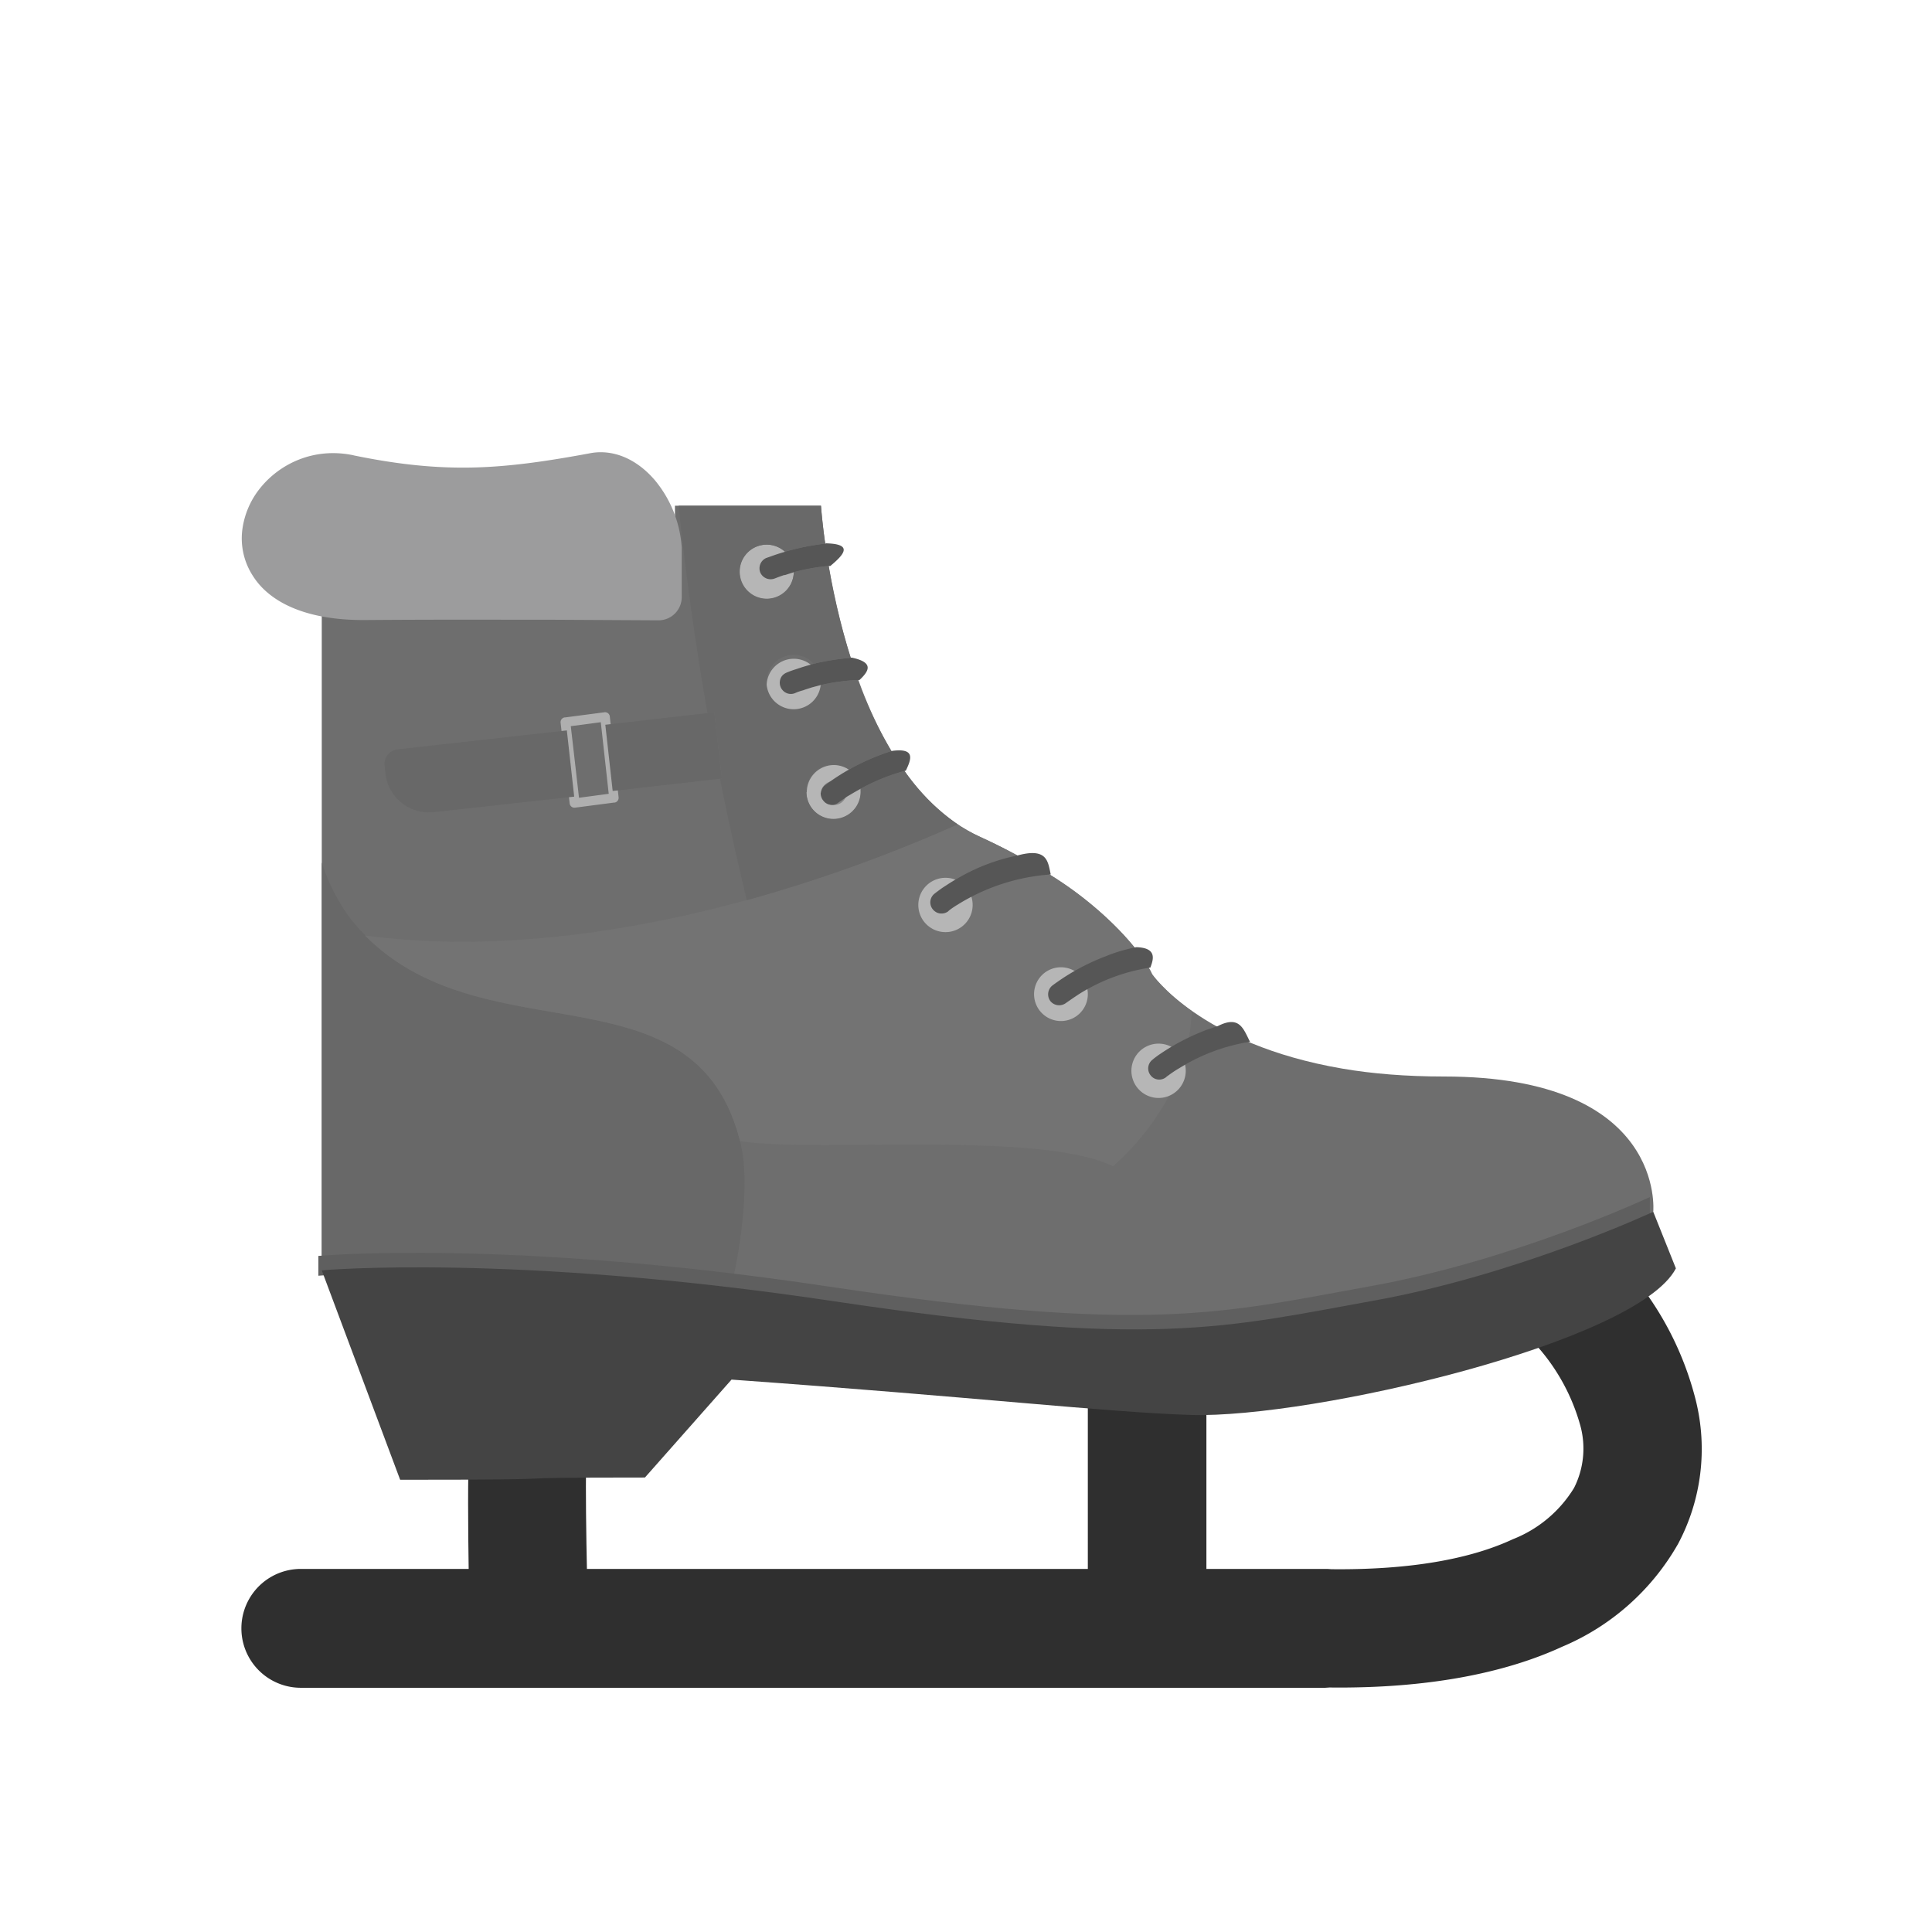 <svg xmlns="http://www.w3.org/2000/svg" xml:space="preserve" width="655.359" height="655.359" style="shape-rendering:geometricPrecision;text-rendering:geometricPrecision;image-rendering:optimizeQuality;fill-rule:evenodd;clip-rule:evenodd" viewBox="0 0 6.827 6.827"><defs><style>.fil12{fill:#686868}.fil0,.fil4,.fil6{fill:#2f2f2f;fill-rule:nonzero}.fil4,.fil6{fill:#565656}.fil4{fill:#b6b6b6}</style></defs><g id="Layer_x0020_1"><path class="fil0" d="M1.063 5.544a.21.21 0 0 0 0 .42h3.62l.015-.001c.344.004.618-.05.822-.144a.85.85 0 0 0 .41-.364.714.714 0 0 0 .062-.508 1.118 1.118 0 0 0-.242-.462.21.21 0 0 0-.321.269.706.706 0 0 1 .156.286.308.308 0 0 1-.023.218.443.443 0 0 1-.216.181c-.15.07-.363.109-.642.106a.212.212 0 0 0-.021-.001h-3.62z"/><path class="fil0" d="M4.263 4.93v.795h-.419V4.93zM2.074 5.137c-.01.053.004.596.004.597l-.418.01c0-.002-.015-.598.003-.689l.411.082z"/><g id="_339687304"><path id="_339688408" d="M1.137 1.925V4.49s.724.238.755.261c.03.024 1.101.031 1.14 0 .038-.03.747.031.777 0 .031-.03.948-.038.948-.038l.9-.223.185-.208s.047-.478-.739-.478c-.135 0-.255-.01-.36-.028-.503-.086-.672-.334-.672-.334s-.108-.254-.608-.485c-.5-.23-.562-1.17-.562-1.17h-.516v.138H1.137z" style="fill:#6e6e6e;fill-rule:nonzero"/><path id="_339688288" d="M1.137 3.046V4.49l.262.087 1.177.007s.09-.349.04-.548c-.166-.663-.96-.268-1.377-.789a.675.675 0 0 1-.102-.2z" style="fill:#686868;fill-rule:nonzero"/><path id="_339688720" d="M5.83 4.23s-.477.224-.993.316c-.516.093-.778.17-1.91 0s-1.802-.108-1.802-.108v.07s.67-.062 1.802.108c1.132.169 1.394.092 1.91 0 .516-.093.993-.316.993-.316v-.07z" style="fill:#5f5f5f;fill-rule:nonzero"/><path id="_339688384" class="fil4" d="M2.85 2.799a.095.095 0 1 0 .192 0 .095.095 0 0 0-.191 0z"/><path id="_339688840" d="M2.9 2.799a.046.046 0 1 0 .092 0 .046.046 0 0 0-.091 0z" style="fill:#868686;fill-rule:nonzero"/><path id="_339687640" class="fil4" d="M2.71 2.41a.096.096 0 1 0 .19 0 .096.096 0 0 0-.19 0z"/><path id="_339687544" class="fil4" d="M2.614 2.02a.095.095 0 1 0 .191 0 .095.095 0 0 0-.191 0z"/><path id="_339688000" class="fil6" d="M2.9 2.802c0 .01.003.02.01.028.008.01.02.015.033.014a.037.037 0 0 0 .021-.009l.022-.015.007-.005.017-.01a.769.769 0 0 1 .185-.08l.006-.002c.018-.038.036-.08-.046-.07l-.005.001a.384.384 0 0 0-.043.015.788.788 0 0 0-.192.106.038.038 0 0 0-.014.027z"/><path id="_339687520" class="fil6" d="M2.759 2.429a.04.04 0 0 0 .026.022.039.039 0 0 0 .025-.002s.01-.005.029-.01l.005-.002.025-.008.03-.008a.713.713 0 0 1 .132-.018h.006c.034-.032.052-.062-.026-.079h-.006l-.014.002a.862.862 0 0 0-.106.017l-.01.003a.754.754 0 0 0-.048.014l-.015.005a.351.351 0 0 0-.033.012.043.043 0 0 0-.016.012.04.04 0 0 0-.004.04z"/><path id="_339687736" class="fil6" d="M2.687 2.024a.04.04 0 0 0 .051.02l.013-.005a1.08 1.08 0 0 1 .02-.007h.003l.031-.01A.697.697 0 0 1 2.928 2h.006c.052-.043.078-.077-.012-.08h-.003l-.003.001a.863.863 0 0 0-.192.045l-.017.006a.04.04 0 0 0-.02.052z"/><path id="_339687496" style="fill:#6e6e6e;fill-rule:nonzero;fill-opacity:.2" d="M1.137 2.013v.123h1.248v-.123z"/><path id="_339687592" d="M1.249 1.609c.16.033.293.046.423.043.13-.003.26-.022.411-.05a.206.206 0 0 1 .039-.004c.076 0 .143.041.193.1a.415.415 0 0 1 .094.237v.174a.082.082 0 0 1-.082.083L1.96 2.19c-.215 0-.413-.001-.667.001-.218.002-.344-.067-.4-.157a.243.243 0 0 1-.037-.16.294.294 0 0 1 .06-.145c.07-.09.193-.15.334-.12z" style="fill:#9c9c9d;fill-rule:nonzero"/><path id="_339687400" d="m5.842 4.282.08.2c-.135.261-1.284.53-1.713.518-.306-.01-.745-.062-1.624-.125l-.306.346c-.631 0-.13.008-.865.008l-.277-.74s.67-.061 1.802.108c1.132.17 1.394.093 1.91 0 .516-.092.993-.315.993-.315z" style="fill:#444"/><path id="_339687808" d="M1.29 3.306c.428.432 1.164.095 1.325.726.245.043 1.056-.039 1.318.089a.893.893 0 0 0 .208-.268.692.692 0 0 0 .07-.28c-.1-.071-.14-.13-.14-.13s-.003-.009-.012-.023a.587.587 0 0 0-.05-.072 1.221 1.221 0 0 0-.302-.259 1.915 1.915 0 0 0-.244-.132.57.57 0 0 1-.08-.044c-.62.276-1.4.484-2.092.393z" style="fill:#737373"/><path id="_339687688" class="fil4" d="M3.246 3.184a.096.096 0 1 0 .19 0 .096.096 0 0 0-.19 0z"/><path id="_339687016" class="fil4" d="M3.654 3.513a.095.095 0 1 0 .19 0 .095.095 0 0 0-.19 0z"/><path id="_339686728" class="fil4" d="M3.999 3.77a.096.096 0 1 0 .19 0 .096.096 0 0 0-.19 0z"/><path id="_339686680" class="fil6" d="M4.066 3.8c.013.017.038.02.055.006l.002-.002.003-.002a.44.44 0 0 1 .032-.022l.03-.018a.671.671 0 0 1 .224-.08l.005-.001c-.023-.044-.036-.095-.114-.055l-.004.001a.382.382 0 0 0-.02.007l-.015.005a.8.8 0 0 0-.152.077l-.012.008a.305.305 0 0 0-.028.021.039.039 0 0 0-.006.055z"/><path id="_339686968" class="fil6" d="M3.712 3.538a.04.04 0 0 0 .055.006l.026-.018.003-.002.015-.01a.66.66 0 0 1 .254-.095c.01-.027.026-.07-.05-.072l-.005.001a.62.62 0 0 0-.085.024l-.015.006a.783.783 0 0 0-.152.077l-.012.008-.01.007a.641.641 0 0 0-.018.013.04.04 0 0 0-.006.055z"/><path id="_339687184" class="fil6" d="M3.296 3.213c.008.01.02.016.033.015a.038.038 0 0 0 .022-.008c0-.001.01-.009.029-.021l.005-.003a.715.715 0 0 1 .328-.106c-.01-.044-.011-.095-.114-.068l-.004.001a.685.685 0 0 0-.206.078.657.657 0 0 0-.04.024l-.02.013-.004.003a.481.481 0 0 0-.024.018.039.039 0 0 0-.005.054z"/><path id="_339686920" d="m1.998 2.535.137-.018a.017.017 0 0 1 .02.016l.031.285a.017.017 0 0 1-.014.018H2.17l-.138.018a.017.017 0 0 1-.019-.015l-.032-.285a.017.017 0 0 1 .015-.019h.001zm.125.017-.106.014.029.253.105-.014-.028-.253z" style="fill:#afafaf;fill-rule:nonzero"/><path id="_339686656" class="fil12" d="m1.404 2.648.599-.067.026.234-.497.055a.155.155 0 0 1-.17-.136l-.003-.029a.052.052 0 0 1 .045-.057z"/><path id="_339686608" class="fil12" d="m2.139 2.561.385-.044.027.234-.386.044z"/><path id="_339686776" d="M2.398 1.787c.026.252.061.499.102.733l.024-.003.027.234h-.007c.03.15.062.294.095.43a5.33 5.33 0 0 0 .745-.268.743.743 0 0 1-.188-.189.693.693 0 0 0-.155.063v.012A.096.096 0 1 1 3 2.719a.788.788 0 0 1 .107-.05l.014-.005a.383.383 0 0 1 .029-.01 1.467 1.467 0 0 1-.119-.251.712.712 0 0 0-.131.018.096.096 0 1 1-.024-.075l.01-.003a.862.862 0 0 1 .105-.017l.014-.001h.001A2.488 2.488 0 0 1 2.928 2a.698.698 0 0 0-.123.022.096.096 0 1 1-.032-.073l.04-.01a.862.862 0 0 1 .103-.018 1.98 1.98 0 0 1-.015-.134h-.503z" style="fill:#696969"/></g><path style="fill:none" d="M0 0h6.827v6.827H0z"/></g></svg>
